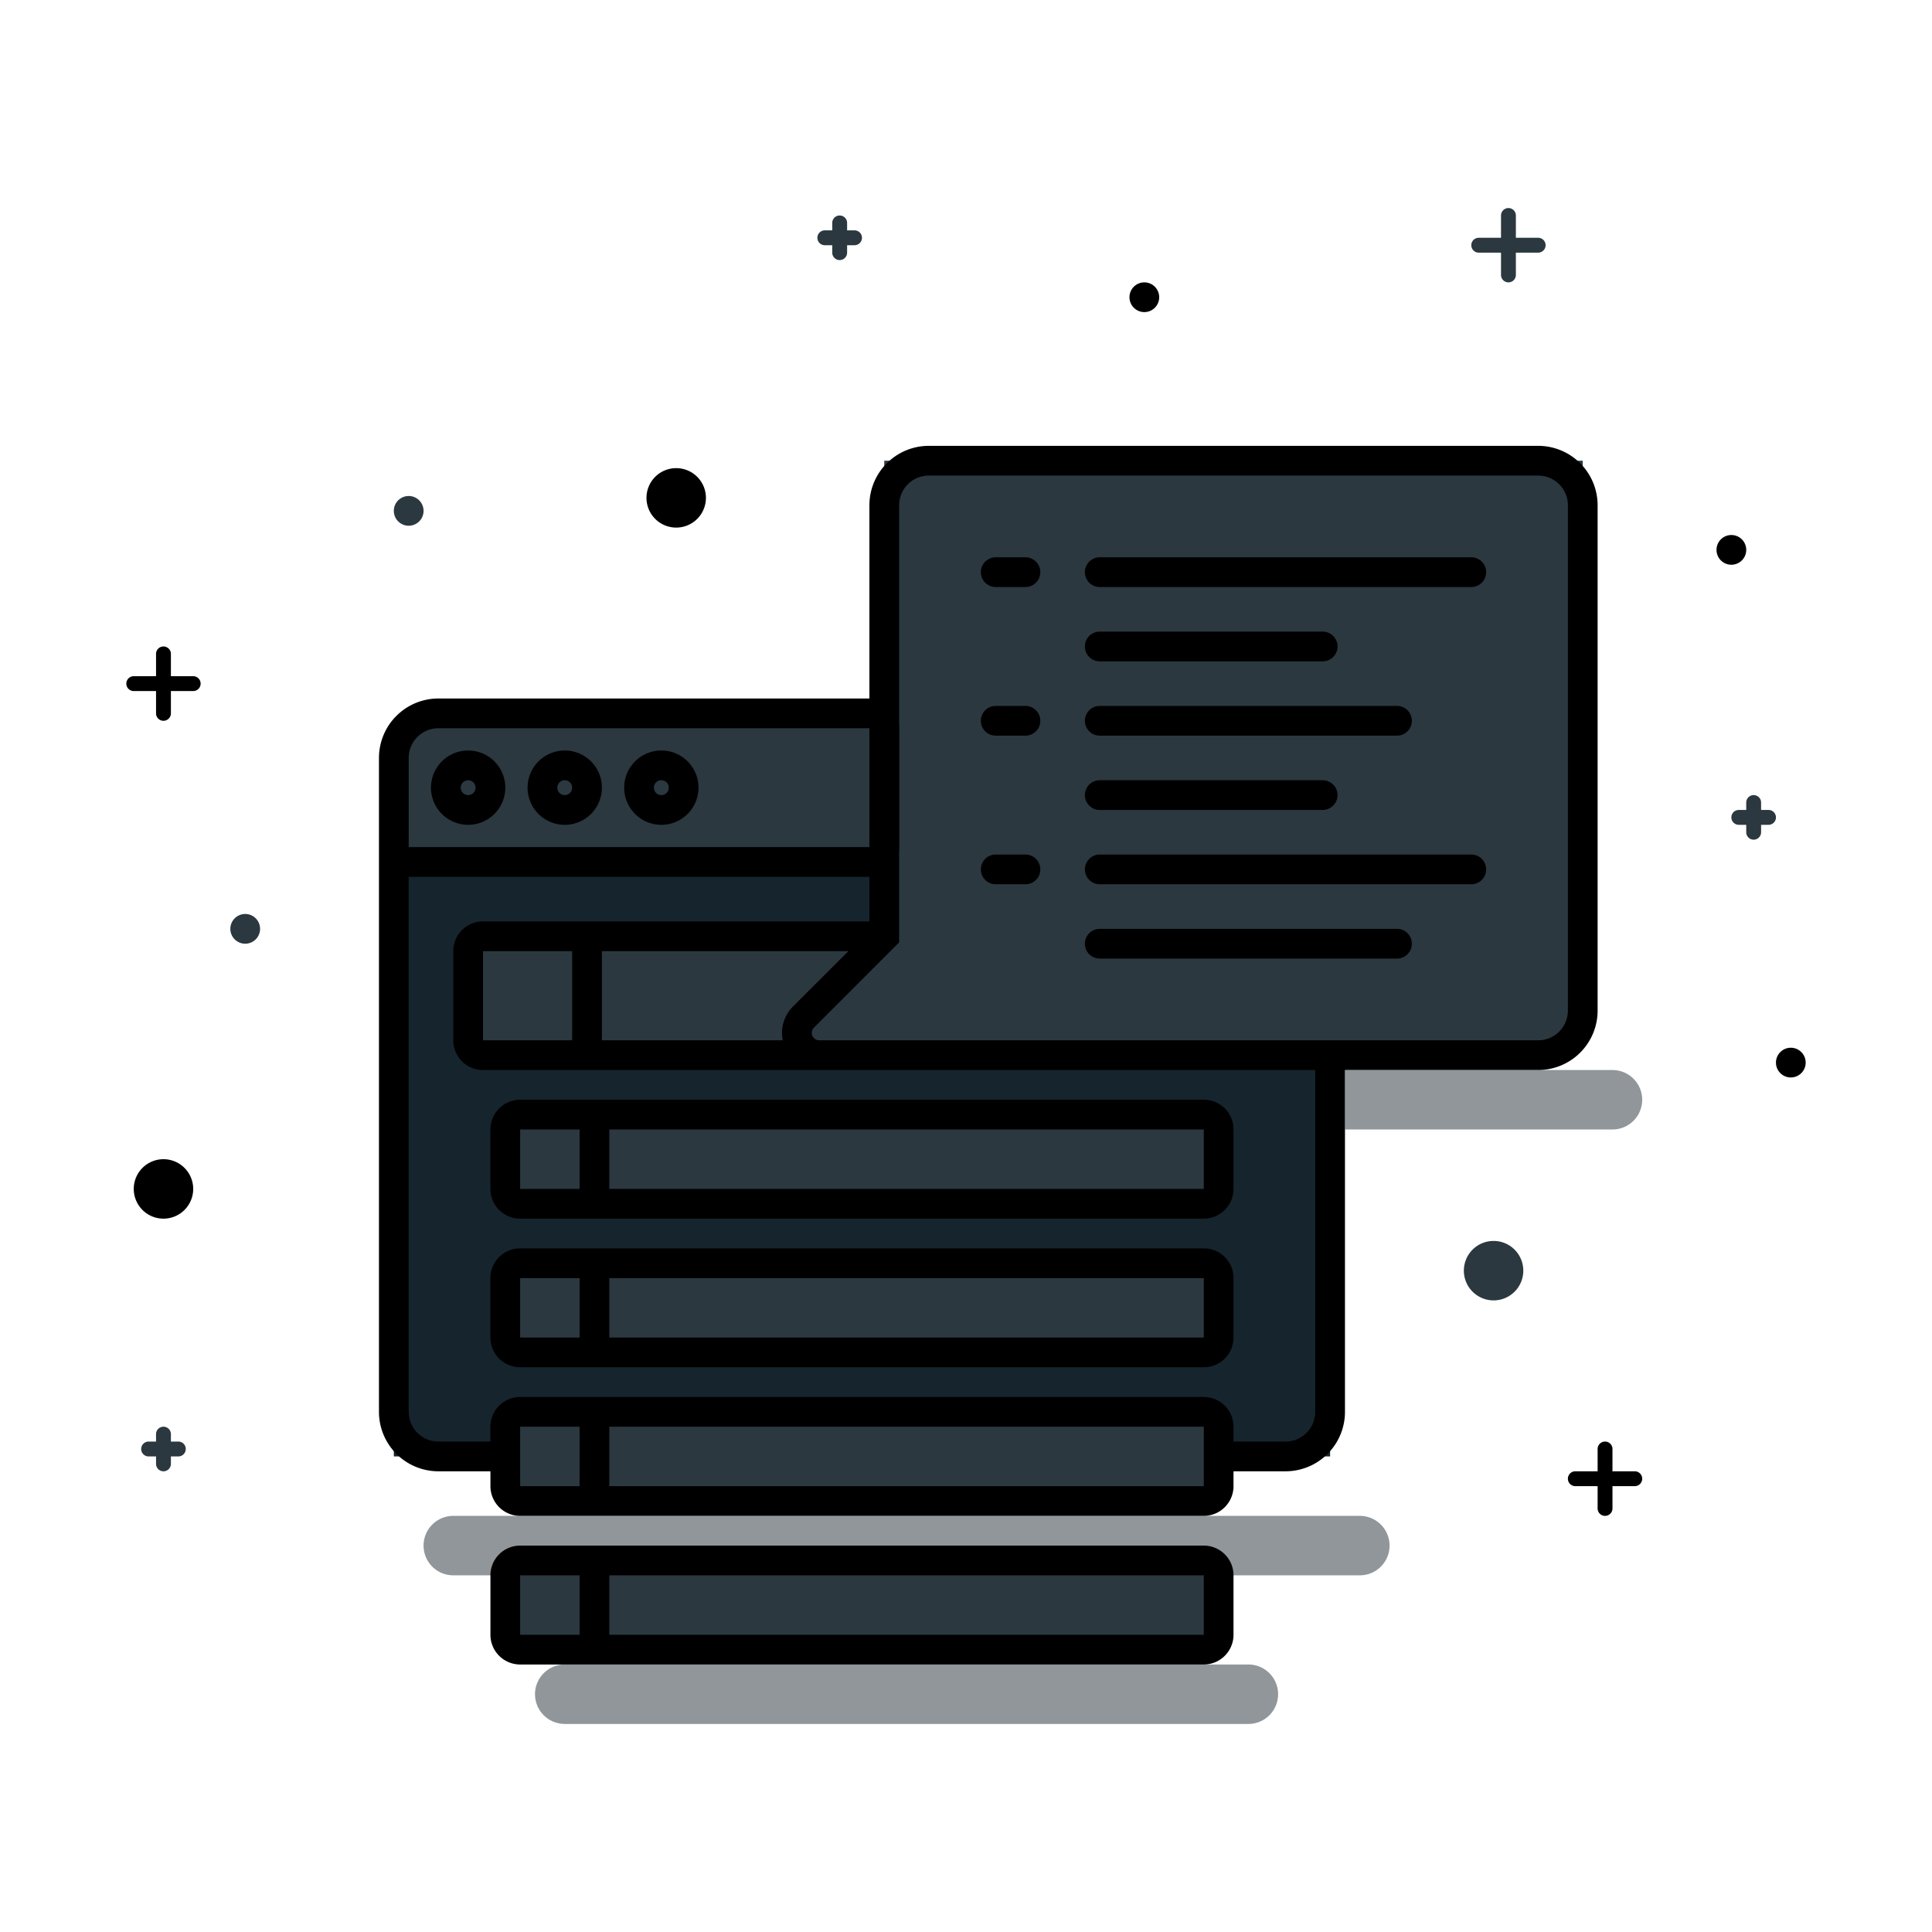 <svg xmlns="http://www.w3.org/2000/svg" id="Layer_1" data-name="Layer 1" viewBox="0 0 260 260"><defs><style>.cls-1{opacity:.45}.cls-2{fill:#09161d}.cls-3{fill:#16242d}.cls-4{fill:#2b383f}</style></defs><title>imageCommand_dark</title><g id="Rectangle_16" class="cls-1" data-name="Rectangle 16"><path id="path0_fill" d="M57,208a4,4,0,0,1,4-4H183a4,4,0,0,1,4,4h0a4,4,0,0,1-4,4H61a4,4,0,0,1-4-4Z" class="cls-2" data-name="path0 fill"/></g><g id="Rectangle_16-2" class="cls-1" data-name="Rectangle 16"><path id="path1_fill" d="M72,228a4,4,0,0,1,4-4h92a4,4,0,0,1,4,4h0a4,4,0,0,1-4,4H76a4,4,0,0,1-4-4Z" class="cls-2" data-name="path1 fill"/></g><g id="fill"><g id="Rectangle_12" data-name="Rectangle 12"><path id="path2_fill" d="M53,116H179v80H53Z" class="cls-3" data-name="path2 fill"/></g><g id="Rectangle_13" data-name="Rectangle 13"><path id="path3_fill" d="M63,125h53v17H63Z" class="cls-4" data-name="path3 fill"/></g><g id="Rectangle_14" data-name="Rectangle 14"><path id="path4_fill" d="M68,150h95v12H68Z" class="cls-4" data-name="path4 fill"/></g><g id="Rectangle_14-2" data-name="Rectangle 14"><path id="path4_fill-2" d="M68,170h95v12H68Z" class="cls-4" data-name="path4 fill"/></g><g id="Rectangle_14-3" data-name="Rectangle 14"><path id="path4_fill-3" d="M68,190h95v12H68Z" class="cls-4" data-name="path4 fill"/></g><g id="Rectangle_14-4" data-name="Rectangle 14"><path id="path4_fill-4" d="M68,210h95v12H68Z" class="cls-4" data-name="path4 fill"/></g><g id="Rectangle_15" data-name="Rectangle 15"><path id="path5_fill" d="M213,62H119v64l-9.58,9.91a3,3,0,0,0,2.15,5.09H213Z" class="cls-4" data-name="path5 fill"/></g><g id="Ellipse_3" data-name="Ellipse 3"><path id="path6_fill" d="M66,106a3,3,0,1,1-3-3A3,3,0,0,1,66,106Z" class="cls-4" data-name="path6 fill"/></g><g id="Ellipse_3-2" data-name="Ellipse 3"><path id="path6_fill-2" d="M79,106a3,3,0,1,1-3-3A3,3,0,0,1,79,106Z" class="cls-4" data-name="path6 fill"/></g><g id="Ellipse_3-3" data-name="Ellipse 3"><path id="path6_fill-3" d="M92,106a3,3,0,1,1-3-3A3,3,0,0,1,92,106Z" class="cls-4" data-name="path6 fill"/></g><g id="Rectangle_3" data-name="Rectangle 3"><path id="path7_fill" d="M53,97h66v19H53Z" class="cls-4" data-name="path7 fill"/></g></g><g id="outline"><g id="Vector_5" data-name="Vector 5"><path id="path8_stroke" d="M59,98h58V94H59Zm-4,92V116H51v74Zm0-74V102H51v14Zm62-18v16h4V98ZM53,118h64v-4H53Zm124,24v48h4V142Zm-4,52h-9v4h9ZM68,194H59v4h9ZM59,94a8,8,0,0,0-8,8h4a4,4,0,0,1,4-4Zm58,4h4a4,4,0,0,0-4-4Zm60,92a4,4,0,0,1-4,4v4a8,8,0,0,0,8-8ZM51,190a8,8,0,0,0,8,8v-4a4,4,0,0,1-4-4Zm66-76v4a4,4,0,0,0,4-4Z" data-name="path8 stroke"/></g><g id="Ellipse_2" data-name="Ellipse 2"><path id="path9_stroke" d="M64,106a1,1,0,0,1-1,1v4a5,5,0,0,0,5-5Zm-1,1a1,1,0,0,1-1-1H58a5,5,0,0,0,5,5Zm-1-1a1,1,0,0,1,1-1v-4a5,5,0,0,0-5,5Zm1-1a1,1,0,0,1,1,1h4a5,5,0,0,0-5-5Z" data-name="path9 stroke"/></g><g id="Ellipse_2-2" data-name="Ellipse 2"><path id="path9_stroke-2" d="M77,106a1,1,0,0,1-1,1v4a5,5,0,0,0,5-5Zm-1,1a1,1,0,0,1-1-1H71a5,5,0,0,0,5,5Zm-1-1a1,1,0,0,1,1-1v-4a5,5,0,0,0-5,5Zm1-1a1,1,0,0,1,1,1h4a5,5,0,0,0-5-5Z" data-name="path9 stroke"/></g><g id="Ellipse_2-3" data-name="Ellipse 2"><path id="path9_stroke-3" d="M90,106a1,1,0,0,1-1,1v4a5,5,0,0,0,5-5Zm-1,1a1,1,0,0,1-1-1H84a5,5,0,0,0,5,5Zm-1-1a1,1,0,0,1,1-1v-4a5,5,0,0,0-5,5Zm1-1a1,1,0,0,1,1,1h4a5,5,0,0,0-5-5Z" data-name="path9 stroke"/></g><g id="Rectangle_5" data-name="Rectangle 5"><path id="path10_stroke" d="M162,152v8h4v-8Zm-92,8v-8H66v8Zm0-8H80v-4H70Zm10,0h82v-4H80Zm82,8H80v4h82Zm-82,0H70v4H80Zm-2-10v12h4V150Zm-8,2v-4a4,4,0,0,0-4,4Zm96,0a4,4,0,0,0-4-4v4Zm-4,8v4a4,4,0,0,0,4-4Zm-96,0a4,4,0,0,0,4,4v-4Z" data-name="path10 stroke"/></g><g id="Rectangle_5-2" data-name="Rectangle 5"><path id="path10_stroke-2" d="M162,172v8h4v-8Zm-92,8v-8H66v8Zm0-8H80v-4H70Zm10,0h82v-4H80Zm82,8H80v4h82Zm-82,0H70v4H80Zm-2-10v12h4V170Zm-8,2v-4a4,4,0,0,0-4,4Zm96,0a4,4,0,0,0-4-4v4Zm-4,8v4a4,4,0,0,0,4-4Zm-96,0a4,4,0,0,0,4,4v-4Z" data-name="path10 stroke"/></g><g id="Rectangle_5-3" data-name="Rectangle 5"><path id="path10_stroke-3" d="M162,192v8h4v-8Zm-92,8v-8H66v8Zm0-8H80v-4H70Zm10,0h82v-4H80Zm82,8H80v4h82Zm-82,0H70v4H80Zm-2-10v12h4V190Zm-8,2v-4a4,4,0,0,0-4,4Zm96,0a4,4,0,0,0-4-4v4Zm-4,8v4a4,4,0,0,0,4-4Zm-96,0a4,4,0,0,0,4,4v-4Z" data-name="path10 stroke"/></g><g id="Rectangle_5-4" data-name="Rectangle 5"><path id="path10_stroke-4" d="M162,212v8h4v-8Zm-92,8v-8H66v8Zm0-8H80v-4H70Zm10,0h82v-4H80Zm82,8H80v4h82Zm-82,0H70v4H80Zm-2-10v12h4V210Zm-8,2v-4a4,4,0,0,0-4,4Zm96,0a4,4,0,0,0-4-4v4Zm-4,8v4a4,4,0,0,0,4-4Zm-96,0a4,4,0,0,0,4,4v-4Z" data-name="path10 stroke"/></g><g id="Rectangle_11" data-name="Rectangle 11"><path id="path11_stroke" d="M119,126l1.41,1.41.59-.58V126Zm-10.88,10.88,1.42,1.41ZM125,64h82V60H125Zm86,4v68h4V68Zm-4,72H119v4h88Zm-86-14V68h-4v58Zm-2,14h-8.76v4H119Zm-9.46-1.71,10.87-10.88-2.82-2.82-10.88,10.87ZM61,128v12h4V128Zm4,16H79v-4H65Zm14,0h40v-4H79Zm40-20H79v4h40Zm-40,0H65v4H79Zm2,18V126H77v16Zm44-82a8,8,0,0,0-8,8h4a4,4,0,0,1,4-4Zm82,4a4,4,0,0,1,4,4h4a8,8,0,0,0-8-8Zm4,72a4,4,0,0,1-4,4v4a8,8,0,0,0,8-8Zm-100.76,4a1,1,0,0,1-.7-1.71l-2.83-2.83a5,5,0,0,0,3.53,8.54ZM65,128v-4a4,4,0,0,0-4,4Zm-4,12a4,4,0,0,0,4,4v-4Z" data-name="path11 stroke"/></g><g id="Vector_6" data-name="Vector 6"><path id="path12_stroke" d="M134,75a2,2,0,0,0,0,4Zm4,4a2,2,0,0,0,0-4Zm-4,0h4V75h-4Z" data-name="path12 stroke"/></g><g id="Vector_6-2" data-name="Vector 6"><path id="path13_stroke" d="M148,75a2,2,0,0,0,0,4Zm50,4a2,2,0,0,0,0-4Zm-50,0h50V75H148Z" data-name="path13 stroke"/></g><g id="Vector_6-3" data-name="Vector 6"><path id="path14_stroke" d="M148,85a2,2,0,0,0,0,4Zm30,4a2,2,0,0,0,0-4Zm-30,0h30V85H148Z" data-name="path14 stroke"/></g><g id="Vector_6-4" data-name="Vector 6"><path id="path15_stroke" d="M148,95a2,2,0,0,0,0,4Zm40,4a2,2,0,0,0,0-4Zm-40,0h40V95H148Z" data-name="path15 stroke"/></g><g id="Vector_6-5" data-name="Vector 6"><path id="path14_stroke-2" d="M148,105a2,2,0,0,0,0,4Zm30,4a2,2,0,0,0,0-4Zm-30,0h30v-4H148Z" data-name="path14 stroke"/></g><g id="Vector_6-6" data-name="Vector 6"><path id="path13_stroke-2" d="M148,115a2,2,0,0,0,0,4Zm50,4a2,2,0,0,0,0-4Zm-50,0h50v-4H148Z" data-name="path13 stroke"/></g><g id="Vector_6-7" data-name="Vector 6"><path id="path15_stroke-2" d="M148,125a2,2,0,0,0,0,4Zm40,4a2,2,0,0,0,0-4Zm-40,0h40v-4H148Z" data-name="path15 stroke"/></g><g id="Vector_6-8" data-name="Vector 6"><path id="path12_stroke-2" d="M134,95a2,2,0,0,0,0,4Zm4,4a2,2,0,0,0,0-4Zm-4,0h4V95h-4Z" data-name="path12 stroke"/></g><g id="Vector_6-9" data-name="Vector 6"><path id="path12_stroke-3" d="M134,115a2,2,0,0,0,0,4Zm4,4a2,2,0,0,0,0-4Zm-4,0h4v-4h-4Z" data-name="path12 stroke"/></g></g><g id="shadows"><g id="Rectangle_17" class="cls-1" data-name="Rectangle 17"><path id="path16_fill" d="M181,144h36a4,4,0,0,1,4,4h0a4,4,0,0,1-4,4H181Z" class="cls-2" data-name="path16 fill"/></g></g><g id="Union"><path id="path17_fill" d="M202,37a1,1,0,0,0,2,0V34h3a1,1,0,0,0,0-2h-3V29a1,1,0,0,0-2,0v3h-3a1,1,0,0,0,0,2h3Z" class="cls-4" data-name="path17 fill"/></g><g id="Union-2" data-name="Union"><path id="path18_fill" d="M215,203a1,1,0,0,0,2,0v-3h3a1,1,0,0,0,0-2h-3v-3a1,1,0,0,0-2,0v3h-3a1,1,0,0,0,0,2h3Z" data-name="path18 fill"/></g><g id="Union-3" data-name="Union"><path id="path19_fill" d="M21,96a1,1,0,0,0,2,0V93h3a1,1,0,0,0,0-2H23V88a1,1,0,0,0-2,0v3H18a1,1,0,0,0,0,2h3Z" data-name="path19 fill"/></g><g id="Union-4" data-name="Union"><path id="path20_fill" d="M112,34a1,1,0,0,0,2,0V33h1a1,1,0,0,0,0-2h-1V30a1,1,0,0,0-2,0v1h-1a1,1,0,0,0,0,2h1Z" class="cls-4" data-name="path20 fill"/></g><g id="Union-5" data-name="Union"><path id="path21_fill" d="M21,197a1,1,0,0,0,2,0v-1h1a1,1,0,0,0,0-2H23v-1a1,1,0,0,0-2,0v1H20a1,1,0,0,0,0,2h1Z" class="cls-4" data-name="path21 fill"/></g><g id="Union-6" data-name="Union"><path id="path22_fill" d="M235,112a1,1,0,0,0,2,0v-1h1a1,1,0,0,0,0-2h-1v-1a1,1,0,0,0-2,0v1h-1a1,1,0,0,0,0,2h1Z" class="cls-4" data-name="path22 fill"/></g><g id="Ellipse_9" data-name="Ellipse 9"><path id="path23_fill" d="M95,67a4,4,0,1,1-4-4A4,4,0,0,1,95,67Z" data-name="path23 fill"/></g><g id="Ellipse_9-2" data-name="Ellipse 9"><path id="path23_fill-2" d="M205,171a4,4,0,1,1-4-4A4,4,0,0,1,205,171Z" class="cls-4" data-name="path23 fill"/></g><g id="Ellipse_9-3" data-name="Ellipse 9"><path id="path24_fill" d="M26,160a4,4,0,1,1-4-4A4,4,0,0,1,26,160Z" data-name="path24 fill"/></g><g id="Ellipse_9-4" data-name="Ellipse 9"><path id="path25_fill" d="M156,40a2,2,0,1,1-2-2A2,2,0,0,1,156,40Z" data-name="path25 fill"/></g><g id="Ellipse_9-5" data-name="Ellipse 9"><path id="path25_fill-2" d="M35,125a2,2,0,1,1-2-2A2,2,0,0,1,35,125Z" class="cls-4" data-name="path25 fill"/></g><g id="Ellipse_9-6" data-name="Ellipse 9"><path id="path25_fill-3" d="M57,68.75a2,2,0,1,1-2-2A2,2,0,0,1,57,68.75Z" class="cls-4" data-name="path25 fill"/></g><g id="Ellipse_9-7" data-name="Ellipse 9"><path id="path25_fill-4" d="M235,74a2,2,0,1,1-2-2A2,2,0,0,1,235,74Z" data-name="path25 fill"/></g><g id="Ellipse_9-8" data-name="Ellipse 9"><path id="path25_fill-5" d="M243,143a2,2,0,1,1-2-2A2,2,0,0,1,243,143Z" data-name="path25 fill"/></g></svg>